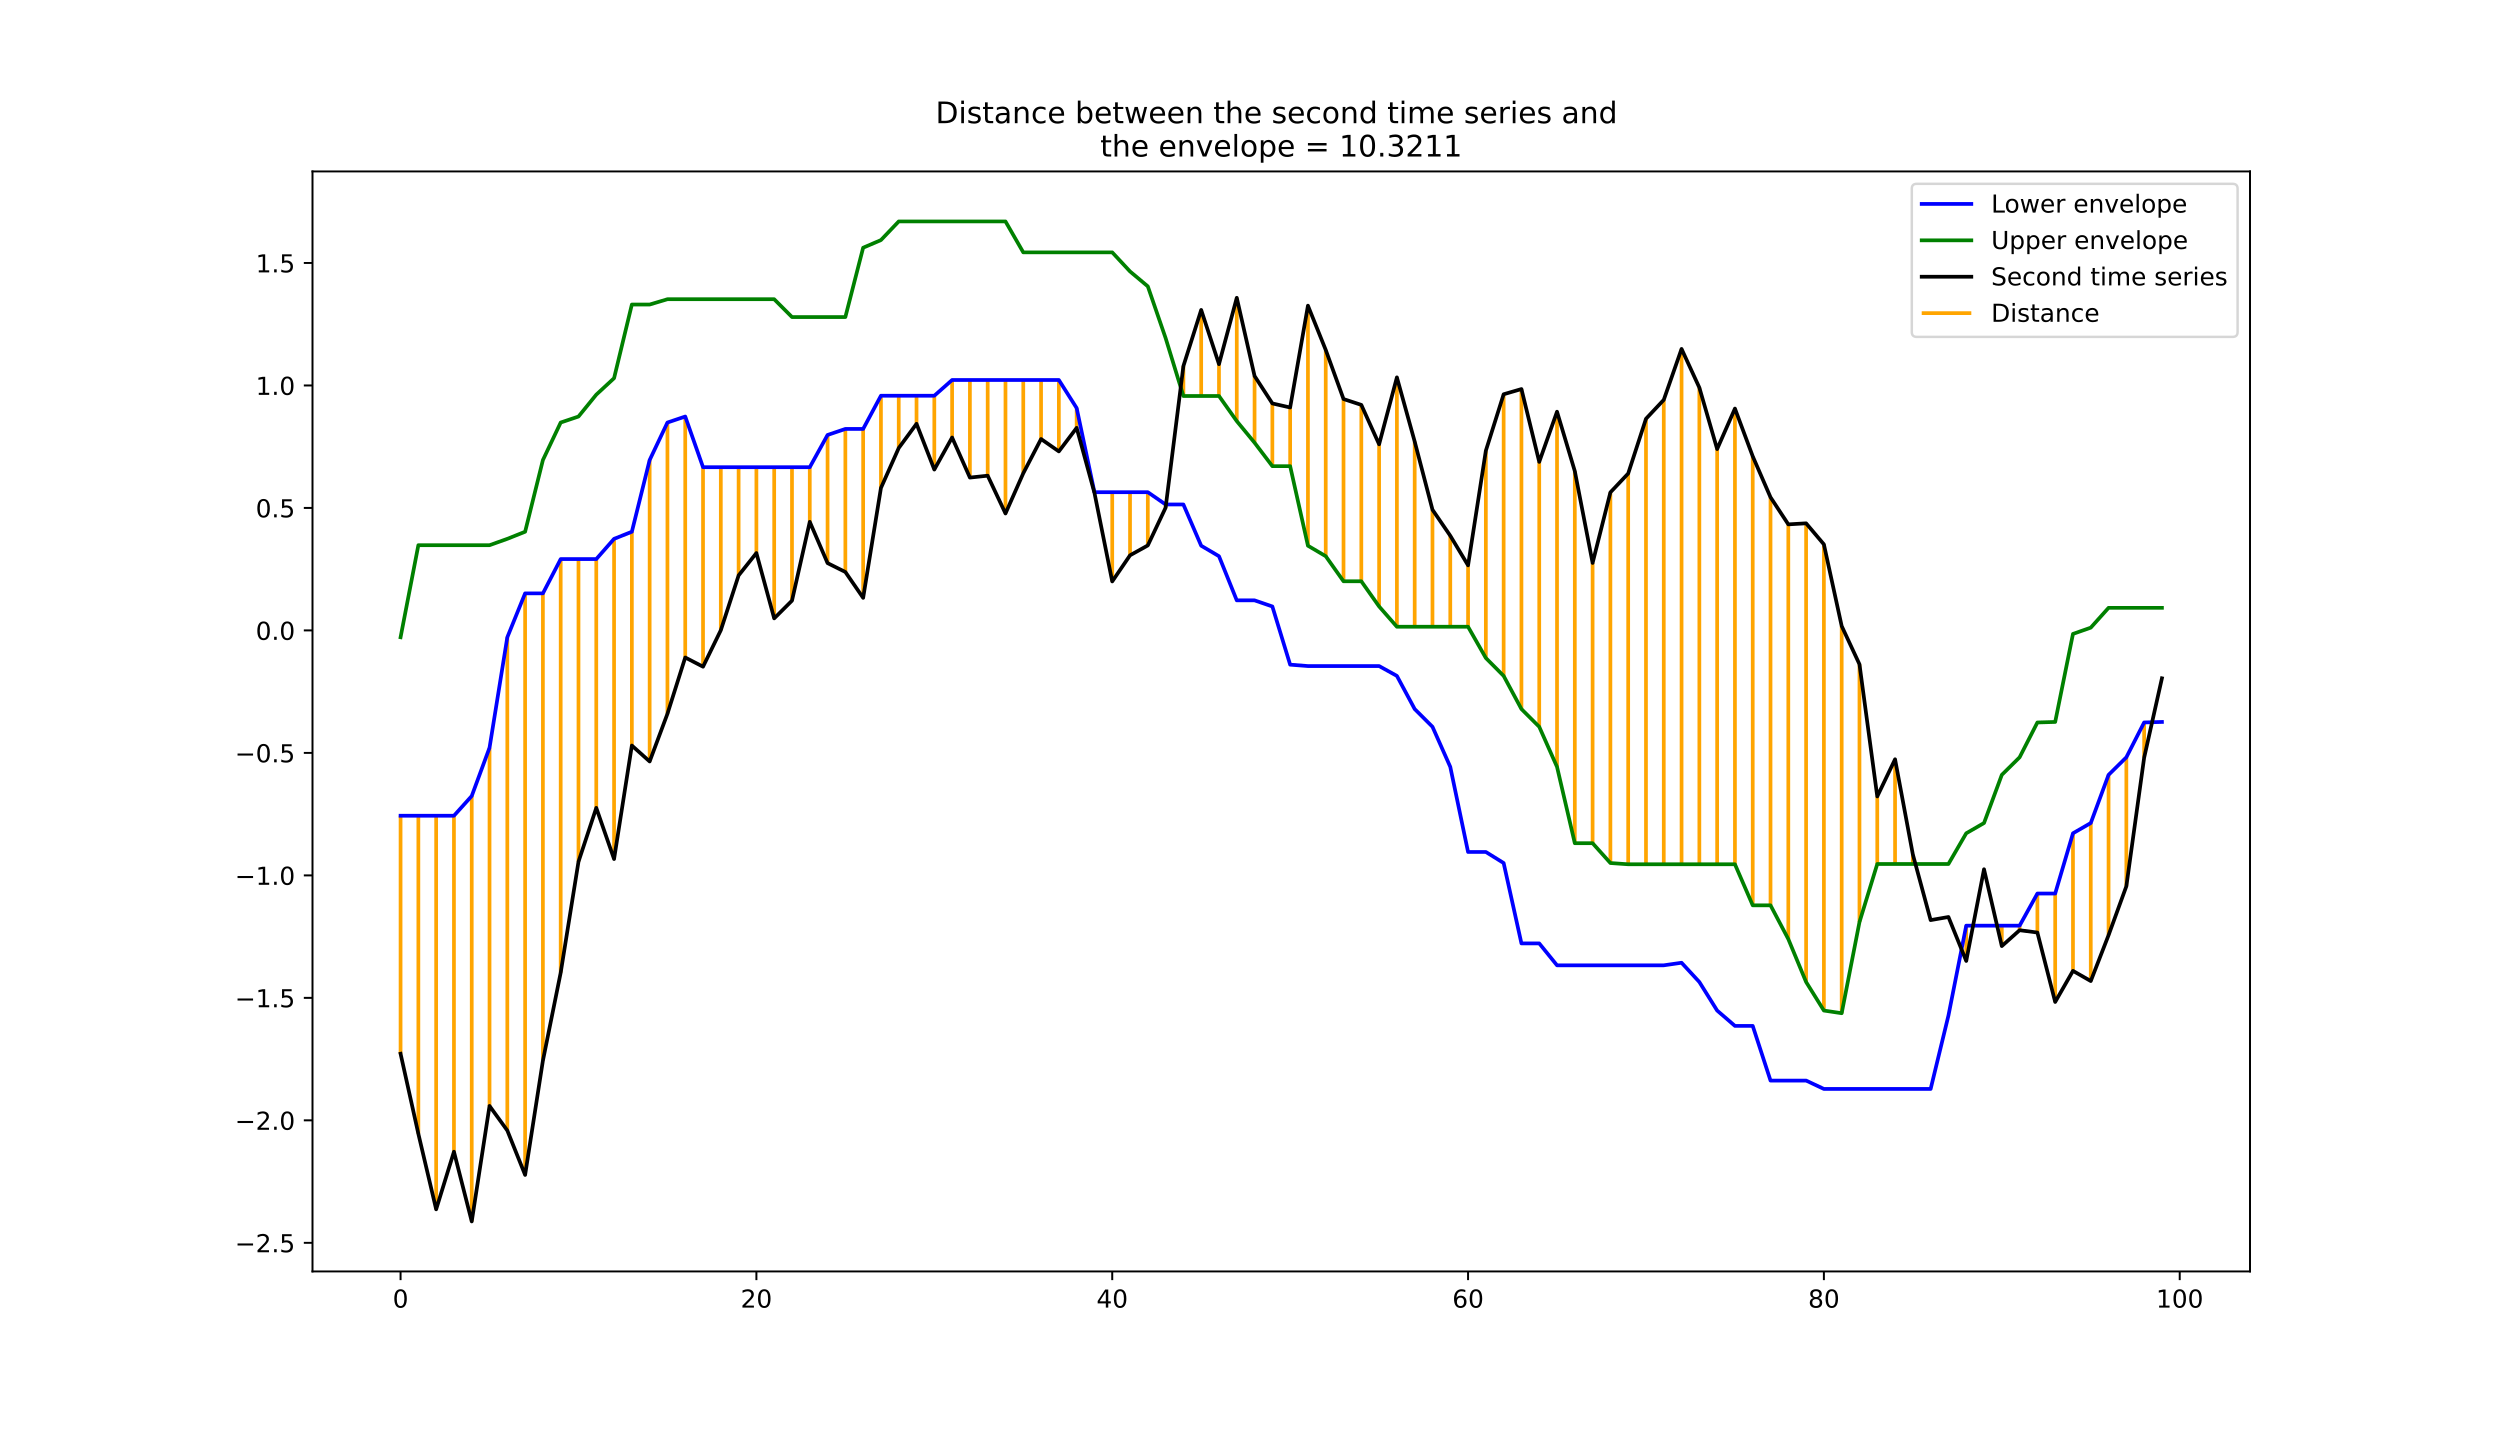 <?xml version="1.0" encoding="utf-8" standalone="no"?>
<!DOCTYPE svg PUBLIC "-//W3C//DTD SVG 1.1//EN"
  "http://www.w3.org/Graphics/SVG/1.1/DTD/svg11.dtd">
<!-- Created with matplotlib (https://matplotlib.org/) -->
<svg height="576pt" version="1.1" viewBox="0 0 1008 576" width="1008pt" xmlns="http://www.w3.org/2000/svg" xmlns:xlink="http://www.w3.org/1999/xlink">
 <defs>
  <style type="text/css">*{stroke-linecap:butt;stroke-linejoin:round;}</style>
 </defs>
 <g id="figure_1">
  <g id="patch_1">
   <path d="M 0 576 
L 1008 576 
L 1008 0 
L 0 0 
z
" style="fill:#ffffff;"/>
  </g>
  <g id="axes_1">
   <g id="patch_2">
    <path d="M 126 512.64 
L 907.2 512.64 
L 907.2 69.12 
L 126 69.12 
z
" style="fill:#ffffff;"/>
   </g>
   <g id="matplotlib.axis_1">
    <g id="xtick_1">
     <g id="line2d_1">
      <defs>
       <path d="M 0 0 
L 0 3.5 
" id="m1a98722322" style="stroke:#000000;stroke-width:0.8;"/>
      </defs>
      <g>
       <use style="stroke:#000000;stroke-width:0.8;" x="161.509" xlink:href="#m1a98722322" y="512.64"/>
      </g>
     </g>
     <g id="text_1">
      <!-- 0 -->
      <g transform="translate(158.328 527.238)scale(0.1 -0.1)">
       <defs>
        <path d="M 31.781 66.406 
Q 24.172 66.406 20.328 58.906 
Q 16.5 51.422 16.5 36.375 
Q 16.5 21.391 20.328 13.891 
Q 24.172 6.391 31.781 6.391 
Q 39.453 6.391 43.281 13.891 
Q 47.125 21.391 47.125 36.375 
Q 47.125 51.422 43.281 58.906 
Q 39.453 66.406 31.781 66.406 
z
M 31.781 74.219 
Q 44.047 74.219 50.516 64.516 
Q 56.984 54.828 56.984 36.375 
Q 56.984 17.969 50.516 8.266 
Q 44.047 -1.422 31.781 -1.422 
Q 19.531 -1.422 13.062 8.266 
Q 6.594 17.969 6.594 36.375 
Q 6.594 54.828 13.062 64.516 
Q 19.531 74.219 31.781 74.219 
z
" id="DejaVuSans-48"/>
       </defs>
       <use xlink:href="#DejaVuSans-48"/>
      </g>
     </g>
    </g>
    <g id="xtick_2">
     <g id="line2d_2">
      <g>
       <use style="stroke:#000000;stroke-width:0.8;" x="304.98" xlink:href="#m1a98722322" y="512.64"/>
      </g>
     </g>
     <g id="text_2">
      <!-- 20 -->
      <g transform="translate(298.618 527.238)scale(0.1 -0.1)">
       <defs>
        <path d="M 19.188 8.297 
L 53.609 8.297 
L 53.609 0 
L 7.328 0 
L 7.328 8.297 
Q 12.938 14.109 22.625 23.891 
Q 32.328 33.688 34.812 36.531 
Q 39.547 41.844 41.422 45.531 
Q 43.312 49.219 43.312 52.781 
Q 43.312 58.594 39.234 62.25 
Q 35.156 65.922 28.609 65.922 
Q 23.969 65.922 18.812 64.312 
Q 13.672 62.703 7.812 59.422 
L 7.812 69.391 
Q 13.766 71.781 18.938 73 
Q 24.125 74.219 28.422 74.219 
Q 39.75 74.219 46.484 68.547 
Q 53.219 62.891 53.219 53.422 
Q 53.219 48.922 51.531 44.891 
Q 49.859 40.875 45.406 35.406 
Q 44.188 33.984 37.641 27.219 
Q 31.109 20.453 19.188 8.297 
z
" id="DejaVuSans-50"/>
       </defs>
       <use xlink:href="#DejaVuSans-50"/>
       <use x="63.623" xlink:href="#DejaVuSans-48"/>
      </g>
     </g>
    </g>
    <g id="xtick_3">
     <g id="line2d_3">
      <g>
       <use style="stroke:#000000;stroke-width:0.8;" x="448.451" xlink:href="#m1a98722322" y="512.64"/>
      </g>
     </g>
     <g id="text_3">
      <!-- 40 -->
      <g transform="translate(442.089 527.238)scale(0.1 -0.1)">
       <defs>
        <path d="M 37.797 64.312 
L 12.891 25.391 
L 37.797 25.391 
z
M 35.203 72.906 
L 47.609 72.906 
L 47.609 25.391 
L 58.016 25.391 
L 58.016 17.188 
L 47.609 17.188 
L 47.609 0 
L 37.797 0 
L 37.797 17.188 
L 4.891 17.188 
L 4.891 26.703 
z
" id="DejaVuSans-52"/>
       </defs>
       <use xlink:href="#DejaVuSans-52"/>
       <use x="63.623" xlink:href="#DejaVuSans-48"/>
      </g>
     </g>
    </g>
    <g id="xtick_4">
     <g id="line2d_4">
      <g>
       <use style="stroke:#000000;stroke-width:0.8;" x="591.922" xlink:href="#m1a98722322" y="512.64"/>
      </g>
     </g>
     <g id="text_4">
      <!-- 60 -->
      <g transform="translate(585.56 527.238)scale(0.1 -0.1)">
       <defs>
        <path d="M 33.016 40.375 
Q 26.375 40.375 22.484 35.828 
Q 18.609 31.297 18.609 23.391 
Q 18.609 15.531 22.484 10.953 
Q 26.375 6.391 33.016 6.391 
Q 39.656 6.391 43.531 10.953 
Q 47.406 15.531 47.406 23.391 
Q 47.406 31.297 43.531 35.828 
Q 39.656 40.375 33.016 40.375 
z
M 52.594 71.297 
L 52.594 62.312 
Q 48.875 64.062 45.094 64.984 
Q 41.312 65.922 37.594 65.922 
Q 27.828 65.922 22.672 59.328 
Q 17.531 52.734 16.797 39.406 
Q 19.672 43.656 24.016 45.922 
Q 28.375 48.188 33.594 48.188 
Q 44.578 48.188 50.953 41.516 
Q 57.328 34.859 57.328 23.391 
Q 57.328 12.156 50.688 5.359 
Q 44.047 -1.422 33.016 -1.422 
Q 20.359 -1.422 13.672 8.266 
Q 6.984 17.969 6.984 36.375 
Q 6.984 53.656 15.188 63.938 
Q 23.391 74.219 37.203 74.219 
Q 40.922 74.219 44.703 73.484 
Q 48.484 72.75 52.594 71.297 
z
" id="DejaVuSans-54"/>
       </defs>
       <use xlink:href="#DejaVuSans-54"/>
       <use x="63.623" xlink:href="#DejaVuSans-48"/>
      </g>
     </g>
    </g>
    <g id="xtick_5">
     <g id="line2d_5">
      <g>
       <use style="stroke:#000000;stroke-width:0.8;" x="735.393" xlink:href="#m1a98722322" y="512.64"/>
      </g>
     </g>
     <g id="text_5">
      <!-- 80 -->
      <g transform="translate(729.031 527.238)scale(0.1 -0.1)">
       <defs>
        <path d="M 31.781 34.625 
Q 24.75 34.625 20.719 30.859 
Q 16.703 27.094 16.703 20.516 
Q 16.703 13.922 20.719 10.156 
Q 24.75 6.391 31.781 6.391 
Q 38.812 6.391 42.859 10.172 
Q 46.922 13.969 46.922 20.516 
Q 46.922 27.094 42.891 30.859 
Q 38.875 34.625 31.781 34.625 
z
M 21.922 38.812 
Q 15.578 40.375 12.031 44.719 
Q 8.5 49.078 8.5 55.328 
Q 8.5 64.062 14.719 69.141 
Q 20.953 74.219 31.781 74.219 
Q 42.672 74.219 48.875 69.141 
Q 55.078 64.062 55.078 55.328 
Q 55.078 49.078 51.531 44.719 
Q 48 40.375 41.703 38.812 
Q 48.828 37.156 52.797 32.312 
Q 56.781 27.484 56.781 20.516 
Q 56.781 9.906 50.312 4.234 
Q 43.844 -1.422 31.781 -1.422 
Q 19.734 -1.422 13.25 4.234 
Q 6.781 9.906 6.781 20.516 
Q 6.781 27.484 10.781 32.312 
Q 14.797 37.156 21.922 38.812 
z
M 18.312 54.391 
Q 18.312 48.734 21.844 45.562 
Q 25.391 42.391 31.781 42.391 
Q 38.141 42.391 41.719 45.562 
Q 45.312 48.734 45.312 54.391 
Q 45.312 60.062 41.719 63.234 
Q 38.141 66.406 31.781 66.406 
Q 25.391 66.406 21.844 63.234 
Q 18.312 60.062 18.312 54.391 
z
" id="DejaVuSans-56"/>
       </defs>
       <use xlink:href="#DejaVuSans-56"/>
       <use x="63.623" xlink:href="#DejaVuSans-48"/>
      </g>
     </g>
    </g>
    <g id="xtick_6">
     <g id="line2d_6">
      <g>
       <use style="stroke:#000000;stroke-width:0.8;" x="878.864" xlink:href="#m1a98722322" y="512.64"/>
      </g>
     </g>
     <g id="text_6">
      <!-- 100 -->
      <g transform="translate(869.321 527.238)scale(0.1 -0.1)">
       <defs>
        <path d="M 12.406 8.297 
L 28.516 8.297 
L 28.516 63.922 
L 10.984 60.406 
L 10.984 69.391 
L 28.422 72.906 
L 38.281 72.906 
L 38.281 8.297 
L 54.391 8.297 
L 54.391 0 
L 12.406 0 
z
" id="DejaVuSans-49"/>
       </defs>
       <use xlink:href="#DejaVuSans-49"/>
       <use x="63.623" xlink:href="#DejaVuSans-48"/>
       <use x="127.246" xlink:href="#DejaVuSans-48"/>
      </g>
     </g>
    </g>
   </g>
   <g id="matplotlib.axis_2">
    <g id="ytick_1">
     <g id="line2d_7">
      <defs>
       <path d="M 0 0 
L -3.5 0 
" id="mcf3c58a17a" style="stroke:#000000;stroke-width:0.8;"/>
      </defs>
      <g>
       <use style="stroke:#000000;stroke-width:0.8;" x="126" xlink:href="#mcf3c58a17a" y="501.109"/>
      </g>
     </g>
     <g id="text_7">
      <!-- −2.5 -->
      <g transform="translate(94.717 504.908)scale(0.1 -0.1)">
       <defs>
        <path d="M 10.594 35.5 
L 73.188 35.5 
L 73.188 27.203 
L 10.594 27.203 
z
" id="DejaVuSans-8722"/>
        <path d="M 10.688 12.406 
L 21 12.406 
L 21 0 
L 10.688 0 
z
" id="DejaVuSans-46"/>
        <path d="M 10.797 72.906 
L 49.516 72.906 
L 49.516 64.594 
L 19.828 64.594 
L 19.828 46.734 
Q 21.969 47.469 24.109 47.828 
Q 26.266 48.188 28.422 48.188 
Q 40.625 48.188 47.75 41.5 
Q 54.891 34.812 54.891 23.391 
Q 54.891 11.625 47.562 5.094 
Q 40.234 -1.422 26.906 -1.422 
Q 22.312 -1.422 17.547 -0.641 
Q 12.797 0.141 7.719 1.703 
L 7.719 11.625 
Q 12.109 9.234 16.797 8.062 
Q 21.484 6.891 26.703 6.891 
Q 35.156 6.891 40.078 11.328 
Q 45.016 15.766 45.016 23.391 
Q 45.016 31 40.078 35.438 
Q 35.156 39.891 26.703 39.891 
Q 22.75 39.891 18.812 39.016 
Q 14.891 38.141 10.797 36.281 
z
" id="DejaVuSans-53"/>
       </defs>
       <use xlink:href="#DejaVuSans-8722"/>
       <use x="83.789" xlink:href="#DejaVuSans-50"/>
       <use x="147.412" xlink:href="#DejaVuSans-46"/>
       <use x="179.199" xlink:href="#DejaVuSans-53"/>
      </g>
     </g>
    </g>
    <g id="ytick_2">
     <g id="line2d_8">
      <g>
       <use style="stroke:#000000;stroke-width:0.8;" x="126" xlink:href="#mcf3c58a17a" y="451.724"/>
      </g>
     </g>
     <g id="text_8">
      <!-- −2.0 -->
      <g transform="translate(94.717 455.523)scale(0.1 -0.1)">
       <use xlink:href="#DejaVuSans-8722"/>
       <use x="83.789" xlink:href="#DejaVuSans-50"/>
       <use x="147.412" xlink:href="#DejaVuSans-46"/>
       <use x="179.199" xlink:href="#DejaVuSans-48"/>
      </g>
     </g>
    </g>
    <g id="ytick_3">
     <g id="line2d_9">
      <g>
       <use style="stroke:#000000;stroke-width:0.8;" x="126" xlink:href="#mcf3c58a17a" y="402.338"/>
      </g>
     </g>
     <g id="text_9">
      <!-- −1.5 -->
      <g transform="translate(94.717 406.137)scale(0.1 -0.1)">
       <use xlink:href="#DejaVuSans-8722"/>
       <use x="83.789" xlink:href="#DejaVuSans-49"/>
       <use x="147.412" xlink:href="#DejaVuSans-46"/>
       <use x="179.199" xlink:href="#DejaVuSans-53"/>
      </g>
     </g>
    </g>
    <g id="ytick_4">
     <g id="line2d_10">
      <g>
       <use style="stroke:#000000;stroke-width:0.8;" x="126" xlink:href="#mcf3c58a17a" y="352.953"/>
      </g>
     </g>
     <g id="text_10">
      <!-- −1.0 -->
      <g transform="translate(94.717 356.752)scale(0.1 -0.1)">
       <use xlink:href="#DejaVuSans-8722"/>
       <use x="83.789" xlink:href="#DejaVuSans-49"/>
       <use x="147.412" xlink:href="#DejaVuSans-46"/>
       <use x="179.199" xlink:href="#DejaVuSans-48"/>
      </g>
     </g>
    </g>
    <g id="ytick_5">
     <g id="line2d_11">
      <g>
       <use style="stroke:#000000;stroke-width:0.8;" x="126" xlink:href="#mcf3c58a17a" y="303.567"/>
      </g>
     </g>
     <g id="text_11">
      <!-- −0.5 -->
      <g transform="translate(94.717 307.367)scale(0.1 -0.1)">
       <use xlink:href="#DejaVuSans-8722"/>
       <use x="83.789" xlink:href="#DejaVuSans-48"/>
       <use x="147.412" xlink:href="#DejaVuSans-46"/>
       <use x="179.199" xlink:href="#DejaVuSans-53"/>
      </g>
     </g>
    </g>
    <g id="ytick_6">
     <g id="line2d_12">
      <g>
       <use style="stroke:#000000;stroke-width:0.8;" x="126" xlink:href="#mcf3c58a17a" y="254.182"/>
      </g>
     </g>
     <g id="text_12">
      <!-- 0.0 -->
      <g transform="translate(103.097 257.981)scale(0.1 -0.1)">
       <use xlink:href="#DejaVuSans-48"/>
       <use x="63.623" xlink:href="#DejaVuSans-46"/>
       <use x="95.41" xlink:href="#DejaVuSans-48"/>
      </g>
     </g>
    </g>
    <g id="ytick_7">
     <g id="line2d_13">
      <g>
       <use style="stroke:#000000;stroke-width:0.8;" x="126" xlink:href="#mcf3c58a17a" y="204.796"/>
      </g>
     </g>
     <g id="text_13">
      <!-- 0.5 -->
      <g transform="translate(103.097 208.596)scale(0.1 -0.1)">
       <use xlink:href="#DejaVuSans-48"/>
       <use x="63.623" xlink:href="#DejaVuSans-46"/>
       <use x="95.41" xlink:href="#DejaVuSans-53"/>
      </g>
     </g>
    </g>
    <g id="ytick_8">
     <g id="line2d_14">
      <g>
       <use style="stroke:#000000;stroke-width:0.8;" x="126" xlink:href="#mcf3c58a17a" y="155.411"/>
      </g>
     </g>
     <g id="text_14">
      <!-- 1.0 -->
      <g transform="translate(103.097 159.21)scale(0.1 -0.1)">
       <use xlink:href="#DejaVuSans-49"/>
       <use x="63.623" xlink:href="#DejaVuSans-46"/>
       <use x="95.41" xlink:href="#DejaVuSans-48"/>
      </g>
     </g>
    </g>
    <g id="ytick_9">
     <g id="line2d_15">
      <g>
       <use style="stroke:#000000;stroke-width:0.8;" x="126" xlink:href="#mcf3c58a17a" y="106.026"/>
      </g>
     </g>
     <g id="text_15">
      <!-- 1.5 -->
      <g transform="translate(103.097 109.825)scale(0.1 -0.1)">
       <use xlink:href="#DejaVuSans-49"/>
       <use x="63.623" xlink:href="#DejaVuSans-46"/>
       <use x="95.41" xlink:href="#DejaVuSans-53"/>
      </g>
     </g>
    </g>
   </g>
   <g id="LineCollection_1">
    <path clip-path="url(#pa0f02468e4)" d="M 161.509 424.867 
L 161.509 328.896 
" style="fill:none;stroke:#ffa500;stroke-width:1.5;"/>
    <path clip-path="url(#pa0f02468e4)" d="M 168.683 457.159 
L 168.683 328.896 
" style="fill:none;stroke:#ffa500;stroke-width:1.5;"/>
    <path clip-path="url(#pa0f02468e4)" d="M 175.856 487.599 
L 175.856 328.896 
" style="fill:none;stroke:#ffa500;stroke-width:1.5;"/>
    <path clip-path="url(#pa0f02468e4)" d="M 183.03 464.373 
L 183.03 328.896 
" style="fill:none;stroke:#ffa500;stroke-width:1.5;"/>
    <path clip-path="url(#pa0f02468e4)" d="M 190.203 492.48 
L 190.203 320.942 
" style="fill:none;stroke:#ffa500;stroke-width:1.5;"/>
    <path clip-path="url(#pa0f02468e4)" d="M 197.377 445.912 
L 197.377 301.487 
" style="fill:none;stroke:#ffa500;stroke-width:1.5;"/>
    <path clip-path="url(#pa0f02468e4)" d="M 204.55 455.822 
L 204.55 256.944 
" style="fill:none;stroke:#ffa500;stroke-width:1.5;"/>
    <path clip-path="url(#pa0f02468e4)" d="M 211.724 473.731 
L 211.724 239.248 
" style="fill:none;stroke:#ffa500;stroke-width:1.5;"/>
    <path clip-path="url(#pa0f02468e4)" d="M 218.898 427.658 
L 218.898 239.248 
" style="fill:none;stroke:#ffa500;stroke-width:1.5;"/>
    <path clip-path="url(#pa0f02468e4)" d="M 226.071 392.185 
L 226.071 225.423 
" style="fill:none;stroke:#ffa500;stroke-width:1.5;"/>
    <path clip-path="url(#pa0f02468e4)" d="M 233.245 347.44 
L 233.245 225.423 
" style="fill:none;stroke:#ffa500;stroke-width:1.5;"/>
    <path clip-path="url(#pa0f02468e4)" d="M 240.418 325.731 
L 240.418 225.423 
" style="fill:none;stroke:#ffa500;stroke-width:1.5;"/>
    <path clip-path="url(#pa0f02468e4)" d="M 247.592 346.366 
L 247.592 217.261 
" style="fill:none;stroke:#ffa500;stroke-width:1.5;"/>
    <path clip-path="url(#pa0f02468e4)" d="M 254.765 300.602 
L 254.765 214.398 
" style="fill:none;stroke:#ffa500;stroke-width:1.5;"/>
    <path clip-path="url(#pa0f02468e4)" d="M 261.939 307.023 
L 261.939 185.491 
" style="fill:none;stroke:#ffa500;stroke-width:1.5;"/>
    <path clip-path="url(#pa0f02468e4)" d="M 269.112 287.796 
L 269.112 170.364 
" style="fill:none;stroke:#ffa500;stroke-width:1.5;"/>
    <path clip-path="url(#pa0f02468e4)" d="M 276.286 265.101 
L 276.286 167.945 
" style="fill:none;stroke:#ffa500;stroke-width:1.5;"/>
    <path clip-path="url(#pa0f02468e4)" d="M 283.46 268.815 
L 283.46 188.37 
" style="fill:none;stroke:#ffa500;stroke-width:1.5;"/>
    <path clip-path="url(#pa0f02468e4)" d="M 290.633 254.102 
L 290.633 188.37 
" style="fill:none;stroke:#ffa500;stroke-width:1.5;"/>
    <path clip-path="url(#pa0f02468e4)" d="M 297.807 232.006 
L 297.807 188.37 
" style="fill:none;stroke:#ffa500;stroke-width:1.5;"/>
    <path clip-path="url(#pa0f02468e4)" d="M 304.98 222.987 
L 304.98 188.37 
" style="fill:none;stroke:#ffa500;stroke-width:1.5;"/>
    <path clip-path="url(#pa0f02468e4)" d="M 312.154 249.328 
L 312.154 188.37 
" style="fill:none;stroke:#ffa500;stroke-width:1.5;"/>
    <path clip-path="url(#pa0f02468e4)" d="M 319.327 242.183 
L 319.327 188.37 
" style="fill:none;stroke:#ffa500;stroke-width:1.5;"/>
    <path clip-path="url(#pa0f02468e4)" d="M 326.501 210.403 
L 326.501 188.37 
" style="fill:none;stroke:#ffa500;stroke-width:1.5;"/>
    <path clip-path="url(#pa0f02468e4)" d="M 333.674 227.045 
L 333.674 175.378 
" style="fill:none;stroke:#ffa500;stroke-width:1.5;"/>
    <path clip-path="url(#pa0f02468e4)" d="M 340.848 230.63 
L 340.848 172.948 
" style="fill:none;stroke:#ffa500;stroke-width:1.5;"/>
    <path clip-path="url(#pa0f02468e4)" d="M 348.021 241.056 
L 348.021 172.948 
" style="fill:none;stroke:#ffa500;stroke-width:1.5;"/>
    <path clip-path="url(#pa0f02468e4)" d="M 355.195 196.748 
L 355.195 159.551 
" style="fill:none;stroke:#ffa500;stroke-width:1.5;"/>
    <path clip-path="url(#pa0f02468e4)" d="M 362.369 180.641 
L 362.369 159.551 
" style="fill:none;stroke:#ffa500;stroke-width:1.5;"/>
    <path clip-path="url(#pa0f02468e4)" d="M 369.542 170.878 
L 369.542 159.551 
" style="fill:none;stroke:#ffa500;stroke-width:1.5;"/>
    <path clip-path="url(#pa0f02468e4)" d="M 376.716 189.325 
L 376.716 159.551 
" style="fill:none;stroke:#ffa500;stroke-width:1.5;"/>
    <path clip-path="url(#pa0f02468e4)" d="M 383.889 176.405 
L 383.889 153.215 
" style="fill:none;stroke:#ffa500;stroke-width:1.5;"/>
    <path clip-path="url(#pa0f02468e4)" d="M 391.063 192.561 
L 391.063 153.215 
" style="fill:none;stroke:#ffa500;stroke-width:1.5;"/>
    <path clip-path="url(#pa0f02468e4)" d="M 398.236 191.799 
L 398.236 153.215 
" style="fill:none;stroke:#ffa500;stroke-width:1.5;"/>
    <path clip-path="url(#pa0f02468e4)" d="M 405.41 207.033 
L 405.41 153.215 
" style="fill:none;stroke:#ffa500;stroke-width:1.5;"/>
    <path clip-path="url(#pa0f02468e4)" d="M 412.583 190.826 
L 412.583 153.215 
" style="fill:none;stroke:#ffa500;stroke-width:1.5;"/>
    <path clip-path="url(#pa0f02468e4)" d="M 419.757 177.011 
L 419.757 153.215 
" style="fill:none;stroke:#ffa500;stroke-width:1.5;"/>
    <path clip-path="url(#pa0f02468e4)" d="M 426.931 182.002 
L 426.931 153.215 
" style="fill:none;stroke:#ffa500;stroke-width:1.5;"/>
    <path clip-path="url(#pa0f02468e4)" d="M 434.104 172.514 
L 434.104 164.529 
" style="fill:none;stroke:#ffa500;stroke-width:1.5;"/>
    <path clip-path="url(#pa0f02468e4)" d="M 441.278 198.703 
L 441.278 198.445 
" style="fill:none;stroke:#ffa500;stroke-width:1.5;"/>
    <path clip-path="url(#pa0f02468e4)" d="M 448.451 234.433 
L 448.451 198.445 
" style="fill:none;stroke:#ffa500;stroke-width:1.5;"/>
    <path clip-path="url(#pa0f02468e4)" d="M 455.625 223.905 
L 455.625 198.445 
" style="fill:none;stroke:#ffa500;stroke-width:1.5;"/>
    <path clip-path="url(#pa0f02468e4)" d="M 462.798 219.912 
L 462.798 198.445 
" style="fill:none;stroke:#ffa500;stroke-width:1.5;"/>
    <path clip-path="url(#pa0f02468e4)" d="M 469.972 204.697 
L 469.972 203.409 
" style="fill:none;stroke:#ffa500;stroke-width:1.5;"/>
    <path clip-path="url(#pa0f02468e4)" d="M 477.145 147.598 
L 477.145 159.669 
" style="fill:none;stroke:#ffa500;stroke-width:1.5;"/>
    <path clip-path="url(#pa0f02468e4)" d="M 484.319 124.969 
L 484.319 159.669 
" style="fill:none;stroke:#ffa500;stroke-width:1.5;"/>
    <path clip-path="url(#pa0f02468e4)" d="M 491.493 146.839 
L 491.493 159.669 
" style="fill:none;stroke:#ffa500;stroke-width:1.5;"/>
    <path clip-path="url(#pa0f02468e4)" d="M 498.666 120.076 
L 498.666 169.799 
" style="fill:none;stroke:#ffa500;stroke-width:1.5;"/>
    <path clip-path="url(#pa0f02468e4)" d="M 505.84 151.605 
L 505.84 178.507 
" style="fill:none;stroke:#ffa500;stroke-width:1.5;"/>
    <path clip-path="url(#pa0f02468e4)" d="M 513.013 162.664 
L 513.013 187.955 
" style="fill:none;stroke:#ffa500;stroke-width:1.5;"/>
    <path clip-path="url(#pa0f02468e4)" d="M 520.187 164.299 
L 520.187 187.955 
" style="fill:none;stroke:#ffa500;stroke-width:1.5;"/>
    <path clip-path="url(#pa0f02468e4)" d="M 527.36 123.248 
L 527.36 220.035 
" style="fill:none;stroke:#ffa500;stroke-width:1.5;"/>
    <path clip-path="url(#pa0f02468e4)" d="M 534.534 141.092 
L 534.534 224.263 
" style="fill:none;stroke:#ffa500;stroke-width:1.5;"/>
    <path clip-path="url(#pa0f02468e4)" d="M 541.707 160.893 
L 541.707 234.372 
" style="fill:none;stroke:#ffa500;stroke-width:1.5;"/>
    <path clip-path="url(#pa0f02468e4)" d="M 548.881 163.252 
L 548.881 234.372 
" style="fill:none;stroke:#ffa500;stroke-width:1.5;"/>
    <path clip-path="url(#pa0f02468e4)" d="M 556.055 179.149 
L 556.055 244.526 
" style="fill:none;stroke:#ffa500;stroke-width:1.5;"/>
    <path clip-path="url(#pa0f02468e4)" d="M 563.228 152.155 
L 563.228 252.705 
" style="fill:none;stroke:#ffa500;stroke-width:1.5;"/>
    <path clip-path="url(#pa0f02468e4)" d="M 570.402 178.03 
L 570.402 252.705 
" style="fill:none;stroke:#ffa500;stroke-width:1.5;"/>
    <path clip-path="url(#pa0f02468e4)" d="M 577.575 205.523 
L 577.575 252.705 
" style="fill:none;stroke:#ffa500;stroke-width:1.5;"/>
    <path clip-path="url(#pa0f02468e4)" d="M 584.749 216.013 
L 584.749 252.705 
" style="fill:none;stroke:#ffa500;stroke-width:1.5;"/>
    <path clip-path="url(#pa0f02468e4)" d="M 591.922 227.945 
L 591.922 252.705 
" style="fill:none;stroke:#ffa500;stroke-width:1.5;"/>
    <path clip-path="url(#pa0f02468e4)" d="M 599.096 181.715 
L 599.096 265.314 
" style="fill:none;stroke:#ffa500;stroke-width:1.5;"/>
    <path clip-path="url(#pa0f02468e4)" d="M 606.269 158.967 
L 606.269 272.524 
" style="fill:none;stroke:#ffa500;stroke-width:1.5;"/>
    <path clip-path="url(#pa0f02468e4)" d="M 613.443 156.869 
L 613.443 285.891 
" style="fill:none;stroke:#ffa500;stroke-width:1.5;"/>
    <path clip-path="url(#pa0f02468e4)" d="M 620.617 186.23 
L 620.617 293.038 
" style="fill:none;stroke:#ffa500;stroke-width:1.5;"/>
    <path clip-path="url(#pa0f02468e4)" d="M 627.79 166 
L 627.79 309.201 
" style="fill:none;stroke:#ffa500;stroke-width:1.5;"/>
    <path clip-path="url(#pa0f02468e4)" d="M 634.964 189.964 
L 634.964 339.988 
" style="fill:none;stroke:#ffa500;stroke-width:1.5;"/>
    <path clip-path="url(#pa0f02468e4)" d="M 642.137 226.976 
L 642.137 339.988 
" style="fill:none;stroke:#ffa500;stroke-width:1.5;"/>
    <path clip-path="url(#pa0f02468e4)" d="M 649.311 198.512 
L 649.311 347.974 
" style="fill:none;stroke:#ffa500;stroke-width:1.5;"/>
    <path clip-path="url(#pa0f02468e4)" d="M 656.484 190.918 
L 656.484 348.477 
" style="fill:none;stroke:#ffa500;stroke-width:1.5;"/>
    <path clip-path="url(#pa0f02468e4)" d="M 663.658 168.854 
L 663.658 348.477 
" style="fill:none;stroke:#ffa500;stroke-width:1.5;"/>
    <path clip-path="url(#pa0f02468e4)" d="M 670.831 161.218 
L 670.831 348.477 
" style="fill:none;stroke:#ffa500;stroke-width:1.5;"/>
    <path clip-path="url(#pa0f02468e4)" d="M 678.005 140.689 
L 678.005 348.477 
" style="fill:none;stroke:#ffa500;stroke-width:1.5;"/>
    <path clip-path="url(#pa0f02468e4)" d="M 685.179 156.287 
L 685.179 348.477 
" style="fill:none;stroke:#ffa500;stroke-width:1.5;"/>
    <path clip-path="url(#pa0f02468e4)" d="M 692.352 181.067 
L 692.352 348.477 
" style="fill:none;stroke:#ffa500;stroke-width:1.5;"/>
    <path clip-path="url(#pa0f02468e4)" d="M 699.526 164.736 
L 699.526 348.477 
" style="fill:none;stroke:#ffa500;stroke-width:1.5;"/>
    <path clip-path="url(#pa0f02468e4)" d="M 706.699 183.985 
L 706.699 365.024 
" style="fill:none;stroke:#ffa500;stroke-width:1.5;"/>
    <path clip-path="url(#pa0f02468e4)" d="M 713.873 200.507 
L 713.873 365.024 
" style="fill:none;stroke:#ffa500;stroke-width:1.5;"/>
    <path clip-path="url(#pa0f02468e4)" d="M 721.046 211.421 
L 721.046 378.637 
" style="fill:none;stroke:#ffa500;stroke-width:1.5;"/>
    <path clip-path="url(#pa0f02468e4)" d="M 728.22 211.002 
L 728.22 395.946 
" style="fill:none;stroke:#ffa500;stroke-width:1.5;"/>
    <path clip-path="url(#pa0f02468e4)" d="M 735.393 219.484 
L 735.393 407.452 
" style="fill:none;stroke:#ffa500;stroke-width:1.5;"/>
    <path clip-path="url(#pa0f02468e4)" d="M 742.567 252.427 
L 742.567 408.526 
" style="fill:none;stroke:#ffa500;stroke-width:1.5;"/>
    <path clip-path="url(#pa0f02468e4)" d="M 749.74 267.848 
L 749.74 371.795 
" style="fill:none;stroke:#ffa500;stroke-width:1.5;"/>
    <path clip-path="url(#pa0f02468e4)" d="M 756.914 321.119 
L 756.914 348.364 
" style="fill:none;stroke:#ffa500;stroke-width:1.5;"/>
    <path clip-path="url(#pa0f02468e4)" d="M 764.088 306.139 
L 764.088 348.364 
" style="fill:none;stroke:#ffa500;stroke-width:1.5;"/>
    <path clip-path="url(#pa0f02468e4)" d="M 771.261 344.524 
L 771.261 348.364 
" style="fill:none;stroke:#ffa500;stroke-width:1.5;"/>
    <path clip-path="url(#pa0f02468e4)" d="M 778.435 370.984 
L 778.435 370.984 
" style="fill:none;stroke:#ffa500;stroke-width:1.5;"/>
    <path clip-path="url(#pa0f02468e4)" d="M 785.608 369.734 
L 785.608 369.734 
" style="fill:none;stroke:#ffa500;stroke-width:1.5;"/>
    <path clip-path="url(#pa0f02468e4)" d="M 792.782 387.454 
L 792.782 373.224 
" style="fill:none;stroke:#ffa500;stroke-width:1.5;"/>
    <path clip-path="url(#pa0f02468e4)" d="M 799.955 350.484 
L 799.955 350.484 
" style="fill:none;stroke:#ffa500;stroke-width:1.5;"/>
    <path clip-path="url(#pa0f02468e4)" d="M 807.129 381.46 
L 807.129 373.224 
" style="fill:none;stroke:#ffa500;stroke-width:1.5;"/>
    <path clip-path="url(#pa0f02468e4)" d="M 814.302 375.062 
L 814.302 373.224 
" style="fill:none;stroke:#ffa500;stroke-width:1.5;"/>
    <path clip-path="url(#pa0f02468e4)" d="M 821.476 376.003 
L 821.476 360.278 
" style="fill:none;stroke:#ffa500;stroke-width:1.5;"/>
    <path clip-path="url(#pa0f02468e4)" d="M 828.65 403.99 
L 828.65 360.278 
" style="fill:none;stroke:#ffa500;stroke-width:1.5;"/>
    <path clip-path="url(#pa0f02468e4)" d="M 835.823 391.452 
L 835.823 335.98 
" style="fill:none;stroke:#ffa500;stroke-width:1.5;"/>
    <path clip-path="url(#pa0f02468e4)" d="M 842.997 395.562 
L 842.997 331.84 
" style="fill:none;stroke:#ffa500;stroke-width:1.5;"/>
    <path clip-path="url(#pa0f02468e4)" d="M 850.17 377.071 
L 850.17 312.427 
" style="fill:none;stroke:#ffa500;stroke-width:1.5;"/>
    <path clip-path="url(#pa0f02468e4)" d="M 857.344 357.34 
L 857.344 305.343 
" style="fill:none;stroke:#ffa500;stroke-width:1.5;"/>
    <path clip-path="url(#pa0f02468e4)" d="M 864.517 305.51 
L 864.517 291.298 
" style="fill:none;stroke:#ffa500;stroke-width:1.5;"/>
    <path clip-path="url(#pa0f02468e4)" d="M 871.691 273.487 
L 871.691 273.487 
" style="fill:none;stroke:#ffa500;stroke-width:1.5;"/>
   </g>
   <g id="line2d_16">
    <path clip-path="url(#pa0f02468e4)" d="M 161.509 328.896 
L 168.683 328.896 
L 175.856 328.896 
L 183.03 328.896 
L 190.203 320.942 
L 197.377 301.487 
L 204.55 256.944 
L 211.724 239.248 
L 218.898 239.248 
L 226.071 225.423 
L 233.245 225.423 
L 240.418 225.423 
L 247.592 217.261 
L 254.765 214.398 
L 261.939 185.491 
L 269.112 170.364 
L 276.286 167.945 
L 283.46 188.37 
L 290.633 188.37 
L 297.807 188.37 
L 304.98 188.37 
L 312.154 188.37 
L 319.327 188.37 
L 326.501 188.37 
L 333.674 175.378 
L 340.848 172.948 
L 348.021 172.948 
L 355.195 159.551 
L 362.369 159.551 
L 369.542 159.551 
L 376.716 159.551 
L 383.889 153.215 
L 391.063 153.215 
L 398.236 153.215 
L 405.41 153.215 
L 412.583 153.215 
L 419.757 153.215 
L 426.931 153.215 
L 434.104 164.529 
L 441.278 198.445 
L 448.451 198.445 
L 455.625 198.445 
L 462.798 198.445 
L 469.972 203.409 
L 477.145 203.409 
L 484.319 220.035 
L 491.493 224.263 
L 498.666 242.063 
L 505.84 242.063 
L 513.013 244.526 
L 520.187 267.994 
L 527.36 268.554 
L 534.534 268.554 
L 541.707 268.554 
L 548.881 268.554 
L 556.055 268.554 
L 563.228 272.524 
L 570.402 285.891 
L 577.575 293.038 
L 584.749 309.201 
L 591.922 343.515 
L 599.096 343.515 
L 606.269 347.974 
L 613.443 380.378 
L 620.617 380.378 
L 627.79 389.214 
L 634.964 389.214 
L 642.137 389.214 
L 649.311 389.214 
L 656.484 389.214 
L 663.658 389.214 
L 670.831 389.214 
L 678.005 388.181 
L 685.179 395.946 
L 692.352 407.452 
L 699.526 413.645 
L 706.699 413.645 
L 713.873 435.688 
L 721.046 435.688 
L 728.22 435.688 
L 735.393 439.062 
L 742.567 439.062 
L 749.74 439.062 
L 756.914 439.062 
L 764.088 439.062 
L 771.261 439.062 
L 778.435 439.062 
L 785.608 409.48 
L 792.782 373.224 
L 799.955 373.224 
L 807.129 373.224 
L 814.302 373.224 
L 821.476 360.278 
L 828.65 360.278 
L 835.823 335.98 
L 842.997 331.84 
L 850.17 312.427 
L 857.344 305.343 
L 864.517 291.298 
L 871.691 291.09 
" style="fill:none;stroke:#0000ff;stroke-linecap:square;stroke-width:1.5;"/>
   </g>
   <g id="line2d_17">
    <path clip-path="url(#pa0f02468e4)" d="M 161.509 256.944 
L 168.683 219.822 
L 175.856 219.822 
L 183.03 219.822 
L 190.203 219.822 
L 197.377 219.822 
L 204.55 217.261 
L 211.724 214.398 
L 218.898 185.491 
L 226.071 170.364 
L 233.245 167.945 
L 240.418 159.122 
L 247.592 152.49 
L 254.765 122.792 
L 261.939 122.792 
L 269.112 120.647 
L 276.286 120.647 
L 283.46 120.647 
L 290.633 120.647 
L 297.807 120.647 
L 304.98 120.647 
L 312.154 120.647 
L 319.327 127.831 
L 326.501 127.831 
L 333.674 127.831 
L 340.848 127.831 
L 348.021 99.877 
L 355.195 96.797 
L 362.369 89.28 
L 369.542 89.28 
L 376.716 89.28 
L 383.889 89.28 
L 391.063 89.28 
L 398.236 89.28 
L 405.41 89.28 
L 412.583 101.752 
L 419.757 101.752 
L 426.931 101.752 
L 434.104 101.752 
L 441.278 101.752 
L 448.451 101.752 
L 455.625 109.452 
L 462.798 115.46 
L 469.972 136.303 
L 477.145 159.669 
L 484.319 159.669 
L 491.493 159.669 
L 498.666 169.799 
L 505.84 178.507 
L 513.013 187.955 
L 520.187 187.955 
L 527.36 220.035 
L 534.534 224.263 
L 541.707 234.372 
L 548.881 234.372 
L 556.055 244.526 
L 563.228 252.705 
L 570.402 252.705 
L 577.575 252.705 
L 584.749 252.705 
L 591.922 252.705 
L 599.096 265.314 
L 606.269 272.524 
L 613.443 285.891 
L 620.617 293.038 
L 627.79 309.201 
L 634.964 339.988 
L 642.137 339.988 
L 649.311 347.974 
L 656.484 348.477 
L 663.658 348.477 
L 670.831 348.477 
L 678.005 348.477 
L 685.179 348.477 
L 692.352 348.477 
L 699.526 348.477 
L 706.699 365.024 
L 713.873 365.024 
L 721.046 378.637 
L 728.22 395.946 
L 735.393 407.452 
L 742.567 408.526 
L 749.74 371.795 
L 756.914 348.364 
L 764.088 348.364 
L 771.261 348.364 
L 778.435 348.364 
L 785.608 348.364 
L 792.782 335.98 
L 799.955 331.84 
L 807.129 312.427 
L 814.302 305.343 
L 821.476 291.298 
L 828.65 291.09 
L 835.823 255.591 
L 842.997 253.069 
L 850.17 245.078 
L 857.344 245.078 
L 864.517 245.078 
L 871.691 245.078 
" style="fill:none;stroke:#008000;stroke-linecap:square;stroke-width:1.5;"/>
   </g>
   <g id="line2d_18">
    <path clip-path="url(#pa0f02468e4)" d="M 161.509 424.867 
L 168.683 457.159 
L 175.856 487.599 
L 183.03 464.373 
L 190.203 492.48 
L 197.377 445.912 
L 204.55 455.822 
L 211.724 473.731 
L 218.898 427.658 
L 226.071 392.185 
L 233.245 347.44 
L 240.418 325.731 
L 247.592 346.366 
L 254.765 300.602 
L 261.939 307.023 
L 269.112 287.796 
L 276.286 265.101 
L 283.46 268.815 
L 290.633 254.102 
L 297.807 232.006 
L 304.98 222.987 
L 312.154 249.328 
L 319.327 242.183 
L 326.501 210.403 
L 333.674 227.045 
L 340.848 230.63 
L 348.021 241.056 
L 355.195 196.748 
L 362.369 180.641 
L 369.542 170.878 
L 376.716 189.325 
L 383.889 176.405 
L 391.063 192.561 
L 398.236 191.799 
L 405.41 207.033 
L 412.583 190.826 
L 419.757 177.011 
L 426.931 182.002 
L 434.104 172.514 
L 441.278 198.703 
L 448.451 234.433 
L 455.625 223.905 
L 462.798 219.912 
L 469.972 204.697 
L 477.145 147.598 
L 484.319 124.969 
L 491.493 146.839 
L 498.666 120.076 
L 505.84 151.605 
L 513.013 162.664 
L 520.187 164.299 
L 527.36 123.248 
L 534.534 141.092 
L 541.707 160.893 
L 548.881 163.252 
L 556.055 179.149 
L 563.228 152.155 
L 570.402 178.03 
L 577.575 205.523 
L 584.749 216.013 
L 591.922 227.945 
L 599.096 181.715 
L 606.269 158.967 
L 613.443 156.869 
L 620.617 186.23 
L 627.79 166 
L 634.964 189.964 
L 642.137 226.976 
L 649.311 198.512 
L 656.484 190.918 
L 663.658 168.854 
L 670.831 161.218 
L 678.005 140.689 
L 685.179 156.287 
L 692.352 181.067 
L 699.526 164.736 
L 706.699 183.985 
L 713.873 200.507 
L 721.046 211.421 
L 728.22 211.002 
L 735.393 219.484 
L 742.567 252.427 
L 749.74 267.848 
L 756.914 321.119 
L 764.088 306.139 
L 771.261 344.524 
L 778.435 370.984 
L 785.608 369.734 
L 792.782 387.454 
L 799.955 350.484 
L 807.129 381.46 
L 814.302 375.062 
L 821.476 376.003 
L 828.65 403.99 
L 835.823 391.452 
L 842.997 395.562 
L 850.17 377.071 
L 857.344 357.34 
L 864.517 305.51 
L 871.691 273.487 
" style="fill:none;stroke:#000000;stroke-linecap:square;stroke-width:1.5;"/>
   </g>
   <g id="patch_3">
    <path d="M 126 512.64 
L 126 69.12 
" style="fill:none;stroke:#000000;stroke-linecap:square;stroke-linejoin:miter;stroke-width:0.8;"/>
   </g>
   <g id="patch_4">
    <path d="M 907.2 512.64 
L 907.2 69.12 
" style="fill:none;stroke:#000000;stroke-linecap:square;stroke-linejoin:miter;stroke-width:0.8;"/>
   </g>
   <g id="patch_5">
    <path d="M 126 512.64 
L 907.2 512.64 
" style="fill:none;stroke:#000000;stroke-linecap:square;stroke-linejoin:miter;stroke-width:0.8;"/>
   </g>
   <g id="patch_6">
    <path d="M 126 69.12 
L 907.2 69.12 
" style="fill:none;stroke:#000000;stroke-linecap:square;stroke-linejoin:miter;stroke-width:0.8;"/>
   </g>
   <g id="text_16">
    <!-- Distance between the second time series and  -->
    <g transform="translate(377.212 49.683)scale(0.12 -0.12)">
     <defs>
      <path d="M 19.672 64.797 
L 19.672 8.109 
L 31.594 8.109 
Q 46.688 8.109 53.688 14.938 
Q 60.688 21.781 60.688 36.531 
Q 60.688 51.172 53.688 57.984 
Q 46.688 64.797 31.594 64.797 
z
M 9.812 72.906 
L 30.078 72.906 
Q 51.266 72.906 61.172 64.094 
Q 71.094 55.281 71.094 36.531 
Q 71.094 17.672 61.125 8.828 
Q 51.172 0 30.078 0 
L 9.812 0 
z
" id="DejaVuSans-68"/>
      <path d="M 9.422 54.688 
L 18.406 54.688 
L 18.406 0 
L 9.422 0 
z
M 9.422 75.984 
L 18.406 75.984 
L 18.406 64.594 
L 9.422 64.594 
z
" id="DejaVuSans-105"/>
      <path d="M 44.281 53.078 
L 44.281 44.578 
Q 40.484 46.531 36.375 47.5 
Q 32.281 48.484 27.875 48.484 
Q 21.188 48.484 17.844 46.438 
Q 14.5 44.391 14.5 40.281 
Q 14.5 37.156 16.891 35.375 
Q 19.281 33.594 26.516 31.984 
L 29.594 31.297 
Q 39.156 29.25 43.188 25.516 
Q 47.219 21.781 47.219 15.094 
Q 47.219 7.469 41.188 3.016 
Q 35.156 -1.422 24.609 -1.422 
Q 20.219 -1.422 15.453 -0.562 
Q 10.688 0.297 5.422 2 
L 5.422 11.281 
Q 10.406 8.688 15.234 7.391 
Q 20.062 6.109 24.812 6.109 
Q 31.156 6.109 34.562 8.281 
Q 37.984 10.453 37.984 14.406 
Q 37.984 18.062 35.516 20.016 
Q 33.062 21.969 24.703 23.781 
L 21.578 24.516 
Q 13.234 26.266 9.516 29.906 
Q 5.812 33.547 5.812 39.891 
Q 5.812 47.609 11.281 51.797 
Q 16.75 56 26.812 56 
Q 31.781 56 36.172 55.266 
Q 40.578 54.547 44.281 53.078 
z
" id="DejaVuSans-115"/>
      <path d="M 18.312 70.219 
L 18.312 54.688 
L 36.812 54.688 
L 36.812 47.703 
L 18.312 47.703 
L 18.312 18.016 
Q 18.312 11.328 20.141 9.422 
Q 21.969 7.516 27.594 7.516 
L 36.812 7.516 
L 36.812 0 
L 27.594 0 
Q 17.188 0 13.234 3.875 
Q 9.281 7.766 9.281 18.016 
L 9.281 47.703 
L 2.688 47.703 
L 2.688 54.688 
L 9.281 54.688 
L 9.281 70.219 
z
" id="DejaVuSans-116"/>
      <path d="M 34.281 27.484 
Q 23.391 27.484 19.188 25 
Q 14.984 22.516 14.984 16.5 
Q 14.984 11.719 18.141 8.906 
Q 21.297 6.109 26.703 6.109 
Q 34.188 6.109 38.703 11.406 
Q 43.219 16.703 43.219 25.484 
L 43.219 27.484 
z
M 52.203 31.203 
L 52.203 0 
L 43.219 0 
L 43.219 8.297 
Q 40.141 3.328 35.547 0.953 
Q 30.953 -1.422 24.312 -1.422 
Q 15.922 -1.422 10.953 3.297 
Q 6 8.016 6 15.922 
Q 6 25.141 12.172 29.828 
Q 18.359 34.516 30.609 34.516 
L 43.219 34.516 
L 43.219 35.406 
Q 43.219 41.609 39.141 45 
Q 35.062 48.391 27.688 48.391 
Q 23 48.391 18.547 47.266 
Q 14.109 46.141 10.016 43.891 
L 10.016 52.203 
Q 14.938 54.109 19.578 55.047 
Q 24.219 56 28.609 56 
Q 40.484 56 46.344 49.844 
Q 52.203 43.703 52.203 31.203 
z
" id="DejaVuSans-97"/>
      <path d="M 54.891 33.016 
L 54.891 0 
L 45.906 0 
L 45.906 32.719 
Q 45.906 40.484 42.875 44.328 
Q 39.844 48.188 33.797 48.188 
Q 26.516 48.188 22.312 43.547 
Q 18.109 38.922 18.109 30.906 
L 18.109 0 
L 9.078 0 
L 9.078 54.688 
L 18.109 54.688 
L 18.109 46.188 
Q 21.344 51.125 25.703 53.562 
Q 30.078 56 35.797 56 
Q 45.219 56 50.047 50.172 
Q 54.891 44.344 54.891 33.016 
z
" id="DejaVuSans-110"/>
      <path d="M 48.781 52.594 
L 48.781 44.188 
Q 44.969 46.297 41.141 47.344 
Q 37.312 48.391 33.406 48.391 
Q 24.656 48.391 19.812 42.844 
Q 14.984 37.312 14.984 27.297 
Q 14.984 17.281 19.812 11.734 
Q 24.656 6.203 33.406 6.203 
Q 37.312 6.203 41.141 7.25 
Q 44.969 8.297 48.781 10.406 
L 48.781 2.094 
Q 45.016 0.344 40.984 -0.531 
Q 36.969 -1.422 32.422 -1.422 
Q 20.062 -1.422 12.781 6.344 
Q 5.516 14.109 5.516 27.297 
Q 5.516 40.672 12.859 48.328 
Q 20.219 56 33.016 56 
Q 37.156 56 41.109 55.141 
Q 45.062 54.297 48.781 52.594 
z
" id="DejaVuSans-99"/>
      <path d="M 56.203 29.594 
L 56.203 25.203 
L 14.891 25.203 
Q 15.484 15.922 20.484 11.062 
Q 25.484 6.203 34.422 6.203 
Q 39.594 6.203 44.453 7.469 
Q 49.312 8.734 54.109 11.281 
L 54.109 2.781 
Q 49.266 0.734 44.188 -0.344 
Q 39.109 -1.422 33.891 -1.422 
Q 20.797 -1.422 13.156 6.188 
Q 5.516 13.812 5.516 26.812 
Q 5.516 40.234 12.766 48.109 
Q 20.016 56 32.328 56 
Q 43.359 56 49.781 48.891 
Q 56.203 41.797 56.203 29.594 
z
M 47.219 32.234 
Q 47.125 39.594 43.094 43.984 
Q 39.062 48.391 32.422 48.391 
Q 24.906 48.391 20.391 44.141 
Q 15.875 39.891 15.188 32.172 
z
" id="DejaVuSans-101"/>
      <path id="DejaVuSans-32"/>
      <path d="M 48.688 27.297 
Q 48.688 37.203 44.609 42.844 
Q 40.531 48.484 33.406 48.484 
Q 26.266 48.484 22.188 42.844 
Q 18.109 37.203 18.109 27.297 
Q 18.109 17.391 22.188 11.75 
Q 26.266 6.109 33.406 6.109 
Q 40.531 6.109 44.609 11.75 
Q 48.688 17.391 48.688 27.297 
z
M 18.109 46.391 
Q 20.953 51.266 25.266 53.625 
Q 29.594 56 35.594 56 
Q 45.562 56 51.781 48.094 
Q 58.016 40.188 58.016 27.297 
Q 58.016 14.406 51.781 6.484 
Q 45.562 -1.422 35.594 -1.422 
Q 29.594 -1.422 25.266 0.953 
Q 20.953 3.328 18.109 8.203 
L 18.109 0 
L 9.078 0 
L 9.078 75.984 
L 18.109 75.984 
z
" id="DejaVuSans-98"/>
      <path d="M 4.203 54.688 
L 13.188 54.688 
L 24.422 12.016 
L 35.594 54.688 
L 46.188 54.688 
L 57.422 12.016 
L 68.609 54.688 
L 77.594 54.688 
L 63.281 0 
L 52.688 0 
L 40.922 44.828 
L 29.109 0 
L 18.5 0 
z
" id="DejaVuSans-119"/>
      <path d="M 54.891 33.016 
L 54.891 0 
L 45.906 0 
L 45.906 32.719 
Q 45.906 40.484 42.875 44.328 
Q 39.844 48.188 33.797 48.188 
Q 26.516 48.188 22.312 43.547 
Q 18.109 38.922 18.109 30.906 
L 18.109 0 
L 9.078 0 
L 9.078 75.984 
L 18.109 75.984 
L 18.109 46.188 
Q 21.344 51.125 25.703 53.562 
Q 30.078 56 35.797 56 
Q 45.219 56 50.047 50.172 
Q 54.891 44.344 54.891 33.016 
z
" id="DejaVuSans-104"/>
      <path d="M 30.609 48.391 
Q 23.391 48.391 19.188 42.75 
Q 14.984 37.109 14.984 27.297 
Q 14.984 17.484 19.156 11.844 
Q 23.344 6.203 30.609 6.203 
Q 37.797 6.203 41.984 11.859 
Q 46.188 17.531 46.188 27.297 
Q 46.188 37.016 41.984 42.703 
Q 37.797 48.391 30.609 48.391 
z
M 30.609 56 
Q 42.328 56 49.016 48.375 
Q 55.719 40.766 55.719 27.297 
Q 55.719 13.875 49.016 6.219 
Q 42.328 -1.422 30.609 -1.422 
Q 18.844 -1.422 12.172 6.219 
Q 5.516 13.875 5.516 27.297 
Q 5.516 40.766 12.172 48.375 
Q 18.844 56 30.609 56 
z
" id="DejaVuSans-111"/>
      <path d="M 45.406 46.391 
L 45.406 75.984 
L 54.391 75.984 
L 54.391 0 
L 45.406 0 
L 45.406 8.203 
Q 42.578 3.328 38.25 0.953 
Q 33.938 -1.422 27.875 -1.422 
Q 17.969 -1.422 11.734 6.484 
Q 5.516 14.406 5.516 27.297 
Q 5.516 40.188 11.734 48.094 
Q 17.969 56 27.875 56 
Q 33.938 56 38.25 53.625 
Q 42.578 51.266 45.406 46.391 
z
M 14.797 27.297 
Q 14.797 17.391 18.875 11.75 
Q 22.953 6.109 30.078 6.109 
Q 37.203 6.109 41.297 11.75 
Q 45.406 17.391 45.406 27.297 
Q 45.406 37.203 41.297 42.844 
Q 37.203 48.484 30.078 48.484 
Q 22.953 48.484 18.875 42.844 
Q 14.797 37.203 14.797 27.297 
z
" id="DejaVuSans-100"/>
      <path d="M 52 44.188 
Q 55.375 50.25 60.062 53.125 
Q 64.75 56 71.094 56 
Q 79.641 56 84.281 50.016 
Q 88.922 44.047 88.922 33.016 
L 88.922 0 
L 79.891 0 
L 79.891 32.719 
Q 79.891 40.578 77.094 44.375 
Q 74.312 48.188 68.609 48.188 
Q 61.625 48.188 57.562 43.547 
Q 53.516 38.922 53.516 30.906 
L 53.516 0 
L 44.484 0 
L 44.484 32.719 
Q 44.484 40.625 41.703 44.406 
Q 38.922 48.188 33.109 48.188 
Q 26.219 48.188 22.156 43.531 
Q 18.109 38.875 18.109 30.906 
L 18.109 0 
L 9.078 0 
L 9.078 54.688 
L 18.109 54.688 
L 18.109 46.188 
Q 21.188 51.219 25.484 53.609 
Q 29.781 56 35.688 56 
Q 41.656 56 45.828 52.969 
Q 50 49.953 52 44.188 
z
" id="DejaVuSans-109"/>
      <path d="M 41.109 46.297 
Q 39.594 47.172 37.812 47.578 
Q 36.031 48 33.891 48 
Q 26.266 48 22.188 43.047 
Q 18.109 38.094 18.109 28.812 
L 18.109 0 
L 9.078 0 
L 9.078 54.688 
L 18.109 54.688 
L 18.109 46.188 
Q 20.953 51.172 25.484 53.578 
Q 30.031 56 36.531 56 
Q 37.453 56 38.578 55.875 
Q 39.703 55.766 41.062 55.516 
z
" id="DejaVuSans-114"/>
     </defs>
     <use xlink:href="#DejaVuSans-68"/>
     <use x="77.002" xlink:href="#DejaVuSans-105"/>
     <use x="104.785" xlink:href="#DejaVuSans-115"/>
     <use x="156.885" xlink:href="#DejaVuSans-116"/>
     <use x="196.094" xlink:href="#DejaVuSans-97"/>
     <use x="257.373" xlink:href="#DejaVuSans-110"/>
     <use x="320.752" xlink:href="#DejaVuSans-99"/>
     <use x="375.732" xlink:href="#DejaVuSans-101"/>
     <use x="437.256" xlink:href="#DejaVuSans-32"/>
     <use x="469.043" xlink:href="#DejaVuSans-98"/>
     <use x="532.52" xlink:href="#DejaVuSans-101"/>
     <use x="594.043" xlink:href="#DejaVuSans-116"/>
     <use x="633.252" xlink:href="#DejaVuSans-119"/>
     <use x="715.039" xlink:href="#DejaVuSans-101"/>
     <use x="776.562" xlink:href="#DejaVuSans-101"/>
     <use x="838.086" xlink:href="#DejaVuSans-110"/>
     <use x="901.465" xlink:href="#DejaVuSans-32"/>
     <use x="933.252" xlink:href="#DejaVuSans-116"/>
     <use x="972.461" xlink:href="#DejaVuSans-104"/>
     <use x="1035.84" xlink:href="#DejaVuSans-101"/>
     <use x="1097.363" xlink:href="#DejaVuSans-32"/>
     <use x="1129.15" xlink:href="#DejaVuSans-115"/>
     <use x="1181.25" xlink:href="#DejaVuSans-101"/>
     <use x="1242.773" xlink:href="#DejaVuSans-99"/>
     <use x="1297.754" xlink:href="#DejaVuSans-111"/>
     <use x="1358.936" xlink:href="#DejaVuSans-110"/>
     <use x="1422.314" xlink:href="#DejaVuSans-100"/>
     <use x="1485.791" xlink:href="#DejaVuSans-32"/>
     <use x="1517.578" xlink:href="#DejaVuSans-116"/>
     <use x="1556.787" xlink:href="#DejaVuSans-105"/>
     <use x="1584.57" xlink:href="#DejaVuSans-109"/>
     <use x="1681.982" xlink:href="#DejaVuSans-101"/>
     <use x="1743.506" xlink:href="#DejaVuSans-32"/>
     <use x="1775.293" xlink:href="#DejaVuSans-115"/>
     <use x="1827.393" xlink:href="#DejaVuSans-101"/>
     <use x="1888.916" xlink:href="#DejaVuSans-114"/>
     <use x="1930.029" xlink:href="#DejaVuSans-105"/>
     <use x="1957.812" xlink:href="#DejaVuSans-101"/>
     <use x="2019.336" xlink:href="#DejaVuSans-115"/>
     <use x="2071.436" xlink:href="#DejaVuSans-32"/>
     <use x="2103.223" xlink:href="#DejaVuSans-97"/>
     <use x="2164.502" xlink:href="#DejaVuSans-110"/>
     <use x="2227.881" xlink:href="#DejaVuSans-100"/>
     <use x="2291.357" xlink:href="#DejaVuSans-32"/>
    </g>
    <!-- the envelope = 10.3211 -->
    <g transform="translate(443.617 63.12)scale(0.12 -0.12)">
     <defs>
      <path d="M 2.984 54.688 
L 12.5 54.688 
L 29.594 8.797 
L 46.688 54.688 
L 56.203 54.688 
L 35.688 0 
L 23.484 0 
z
" id="DejaVuSans-118"/>
      <path d="M 9.422 75.984 
L 18.406 75.984 
L 18.406 0 
L 9.422 0 
z
" id="DejaVuSans-108"/>
      <path d="M 18.109 8.203 
L 18.109 -20.797 
L 9.078 -20.797 
L 9.078 54.688 
L 18.109 54.688 
L 18.109 46.391 
Q 20.953 51.266 25.266 53.625 
Q 29.594 56 35.594 56 
Q 45.562 56 51.781 48.094 
Q 58.016 40.188 58.016 27.297 
Q 58.016 14.406 51.781 6.484 
Q 45.562 -1.422 35.594 -1.422 
Q 29.594 -1.422 25.266 0.953 
Q 20.953 3.328 18.109 8.203 
z
M 48.688 27.297 
Q 48.688 37.203 44.609 42.844 
Q 40.531 48.484 33.406 48.484 
Q 26.266 48.484 22.188 42.844 
Q 18.109 37.203 18.109 27.297 
Q 18.109 17.391 22.188 11.75 
Q 26.266 6.109 33.406 6.109 
Q 40.531 6.109 44.609 11.75 
Q 48.688 17.391 48.688 27.297 
z
" id="DejaVuSans-112"/>
      <path d="M 10.594 45.406 
L 73.188 45.406 
L 73.188 37.203 
L 10.594 37.203 
z
M 10.594 25.484 
L 73.188 25.484 
L 73.188 17.188 
L 10.594 17.188 
z
" id="DejaVuSans-61"/>
      <path d="M 40.578 39.312 
Q 47.656 37.797 51.625 33 
Q 55.609 28.219 55.609 21.188 
Q 55.609 10.406 48.188 4.484 
Q 40.766 -1.422 27.094 -1.422 
Q 22.516 -1.422 17.656 -0.516 
Q 12.797 0.391 7.625 2.203 
L 7.625 11.719 
Q 11.719 9.328 16.594 8.109 
Q 21.484 6.891 26.812 6.891 
Q 36.078 6.891 40.938 10.547 
Q 45.797 14.203 45.797 21.188 
Q 45.797 27.641 41.281 31.266 
Q 36.766 34.906 28.719 34.906 
L 20.219 34.906 
L 20.219 43.016 
L 29.109 43.016 
Q 36.375 43.016 40.234 45.922 
Q 44.094 48.828 44.094 54.297 
Q 44.094 59.906 40.109 62.906 
Q 36.141 65.922 28.719 65.922 
Q 24.656 65.922 20.016 65.031 
Q 15.375 64.156 9.812 62.312 
L 9.812 71.094 
Q 15.438 72.656 20.344 73.438 
Q 25.25 74.219 29.594 74.219 
Q 40.828 74.219 47.359 69.109 
Q 53.906 64.016 53.906 55.328 
Q 53.906 49.266 50.438 45.094 
Q 46.969 40.922 40.578 39.312 
z
" id="DejaVuSans-51"/>
     </defs>
     <use xlink:href="#DejaVuSans-116"/>
     <use x="39.209" xlink:href="#DejaVuSans-104"/>
     <use x="102.588" xlink:href="#DejaVuSans-101"/>
     <use x="164.111" xlink:href="#DejaVuSans-32"/>
     <use x="195.898" xlink:href="#DejaVuSans-101"/>
     <use x="257.422" xlink:href="#DejaVuSans-110"/>
     <use x="320.801" xlink:href="#DejaVuSans-118"/>
     <use x="379.98" xlink:href="#DejaVuSans-101"/>
     <use x="441.504" xlink:href="#DejaVuSans-108"/>
     <use x="469.287" xlink:href="#DejaVuSans-111"/>
     <use x="530.469" xlink:href="#DejaVuSans-112"/>
     <use x="593.945" xlink:href="#DejaVuSans-101"/>
     <use x="655.469" xlink:href="#DejaVuSans-32"/>
     <use x="687.256" xlink:href="#DejaVuSans-61"/>
     <use x="771.045" xlink:href="#DejaVuSans-32"/>
     <use x="802.832" xlink:href="#DejaVuSans-49"/>
     <use x="866.455" xlink:href="#DejaVuSans-48"/>
     <use x="930.078" xlink:href="#DejaVuSans-46"/>
     <use x="961.865" xlink:href="#DejaVuSans-51"/>
     <use x="1025.488" xlink:href="#DejaVuSans-50"/>
     <use x="1089.111" xlink:href="#DejaVuSans-49"/>
     <use x="1152.734" xlink:href="#DejaVuSans-49"/>
    </g>
   </g>
   <g id="legend_1">
    <g id="patch_7">
     <path d="M 772.833 135.833 
L 900.2 135.833 
Q 902.2 135.833 902.2 133.833 
L 902.2 76.12 
Q 902.2 74.12 900.2 74.12 
L 772.833 74.12 
Q 770.833 74.12 770.833 76.12 
L 770.833 133.833 
Q 770.833 135.833 772.833 135.833 
z
" style="fill:#ffffff;opacity:0.8;stroke:#cccccc;stroke-linejoin:miter;"/>
    </g>
    <g id="line2d_19">
     <path d="M 774.833 82.218 
L 794.833 82.218 
" style="fill:none;stroke:#0000ff;stroke-linecap:square;stroke-width:1.5;"/>
    </g>
    <g id="line2d_20"/>
    <g id="text_17">
     <!-- Lower envelope -->
     <g transform="translate(802.833 85.718)scale(0.1 -0.1)">
      <defs>
       <path d="M 9.812 72.906 
L 19.672 72.906 
L 19.672 8.297 
L 55.172 8.297 
L 55.172 0 
L 9.812 0 
z
" id="DejaVuSans-76"/>
      </defs>
      <use xlink:href="#DejaVuSans-76"/>
      <use x="53.963" xlink:href="#DejaVuSans-111"/>
      <use x="115.145" xlink:href="#DejaVuSans-119"/>
      <use x="196.932" xlink:href="#DejaVuSans-101"/>
      <use x="258.455" xlink:href="#DejaVuSans-114"/>
      <use x="299.568" xlink:href="#DejaVuSans-32"/>
      <use x="331.355" xlink:href="#DejaVuSans-101"/>
      <use x="392.879" xlink:href="#DejaVuSans-110"/>
      <use x="456.258" xlink:href="#DejaVuSans-118"/>
      <use x="515.438" xlink:href="#DejaVuSans-101"/>
      <use x="576.961" xlink:href="#DejaVuSans-108"/>
      <use x="604.744" xlink:href="#DejaVuSans-111"/>
      <use x="665.926" xlink:href="#DejaVuSans-112"/>
      <use x="729.402" xlink:href="#DejaVuSans-101"/>
     </g>
    </g>
    <g id="line2d_21">
     <path d="M 774.833 96.897 
L 794.833 96.897 
" style="fill:none;stroke:#008000;stroke-linecap:square;stroke-width:1.5;"/>
    </g>
    <g id="line2d_22"/>
    <g id="text_18">
     <!-- Upper envelope -->
     <g transform="translate(802.833 100.397)scale(0.1 -0.1)">
      <defs>
       <path d="M 8.688 72.906 
L 18.609 72.906 
L 18.609 28.609 
Q 18.609 16.891 22.844 11.734 
Q 27.094 6.594 36.625 6.594 
Q 46.094 6.594 50.344 11.734 
Q 54.594 16.891 54.594 28.609 
L 54.594 72.906 
L 64.5 72.906 
L 64.5 27.391 
Q 64.5 13.141 57.438 5.859 
Q 50.391 -1.422 36.625 -1.422 
Q 22.797 -1.422 15.734 5.859 
Q 8.688 13.141 8.688 27.391 
z
" id="DejaVuSans-85"/>
      </defs>
      <use xlink:href="#DejaVuSans-85"/>
      <use x="73.193" xlink:href="#DejaVuSans-112"/>
      <use x="136.67" xlink:href="#DejaVuSans-112"/>
      <use x="200.146" xlink:href="#DejaVuSans-101"/>
      <use x="261.67" xlink:href="#DejaVuSans-114"/>
      <use x="302.783" xlink:href="#DejaVuSans-32"/>
      <use x="334.57" xlink:href="#DejaVuSans-101"/>
      <use x="396.094" xlink:href="#DejaVuSans-110"/>
      <use x="459.473" xlink:href="#DejaVuSans-118"/>
      <use x="518.652" xlink:href="#DejaVuSans-101"/>
      <use x="580.176" xlink:href="#DejaVuSans-108"/>
      <use x="607.959" xlink:href="#DejaVuSans-111"/>
      <use x="669.141" xlink:href="#DejaVuSans-112"/>
      <use x="732.617" xlink:href="#DejaVuSans-101"/>
     </g>
    </g>
    <g id="line2d_23">
     <path d="M 774.833 111.575 
L 794.833 111.575 
" style="fill:none;stroke:#000000;stroke-linecap:square;stroke-width:1.5;"/>
    </g>
    <g id="line2d_24"/>
    <g id="text_19">
     <!-- Second time series -->
     <g transform="translate(802.833 115.075)scale(0.1 -0.1)">
      <defs>
       <path d="M 53.516 70.516 
L 53.516 60.891 
Q 47.906 63.578 42.922 64.891 
Q 37.938 66.219 33.297 66.219 
Q 25.25 66.219 20.875 63.094 
Q 16.5 59.969 16.5 54.203 
Q 16.5 49.359 19.406 46.891 
Q 22.312 44.438 30.422 42.922 
L 36.375 41.703 
Q 47.406 39.594 52.656 34.297 
Q 57.906 29 57.906 20.125 
Q 57.906 9.516 50.797 4.047 
Q 43.703 -1.422 29.984 -1.422 
Q 24.812 -1.422 18.969 -0.25 
Q 13.141 0.922 6.891 3.219 
L 6.891 13.375 
Q 12.891 10.016 18.656 8.297 
Q 24.422 6.594 29.984 6.594 
Q 38.422 6.594 43.016 9.906 
Q 47.609 13.234 47.609 19.391 
Q 47.609 24.75 44.312 27.781 
Q 41.016 30.812 33.5 32.328 
L 27.484 33.5 
Q 16.453 35.688 11.516 40.375 
Q 6.594 45.062 6.594 53.422 
Q 6.594 63.094 13.406 68.656 
Q 20.219 74.219 32.172 74.219 
Q 37.312 74.219 42.625 73.281 
Q 47.953 72.359 53.516 70.516 
z
" id="DejaVuSans-83"/>
      </defs>
      <use xlink:href="#DejaVuSans-83"/>
      <use x="63.477" xlink:href="#DejaVuSans-101"/>
      <use x="125" xlink:href="#DejaVuSans-99"/>
      <use x="179.98" xlink:href="#DejaVuSans-111"/>
      <use x="241.162" xlink:href="#DejaVuSans-110"/>
      <use x="304.541" xlink:href="#DejaVuSans-100"/>
      <use x="368.018" xlink:href="#DejaVuSans-32"/>
      <use x="399.805" xlink:href="#DejaVuSans-116"/>
      <use x="439.014" xlink:href="#DejaVuSans-105"/>
      <use x="466.797" xlink:href="#DejaVuSans-109"/>
      <use x="564.209" xlink:href="#DejaVuSans-101"/>
      <use x="625.732" xlink:href="#DejaVuSans-32"/>
      <use x="657.52" xlink:href="#DejaVuSans-115"/>
      <use x="709.619" xlink:href="#DejaVuSans-101"/>
      <use x="771.143" xlink:href="#DejaVuSans-114"/>
      <use x="812.256" xlink:href="#DejaVuSans-105"/>
      <use x="840.039" xlink:href="#DejaVuSans-101"/>
      <use x="901.562" xlink:href="#DejaVuSans-115"/>
     </g>
    </g>
    <g id="line2d_25">
     <path d="M 774.833 126.253 
L 794.833 126.253 
" style="fill:none;stroke:#ffa500;stroke-width:1.5;"/>
    </g>
    <g id="text_20">
     <!-- Distance -->
     <g transform="translate(802.833 129.753)scale(0.1 -0.1)">
      <use xlink:href="#DejaVuSans-68"/>
      <use x="77.002" xlink:href="#DejaVuSans-105"/>
      <use x="104.785" xlink:href="#DejaVuSans-115"/>
      <use x="156.885" xlink:href="#DejaVuSans-116"/>
      <use x="196.094" xlink:href="#DejaVuSans-97"/>
      <use x="257.373" xlink:href="#DejaVuSans-110"/>
      <use x="320.752" xlink:href="#DejaVuSans-99"/>
      <use x="375.732" xlink:href="#DejaVuSans-101"/>
     </g>
    </g>
   </g>
  </g>
 </g>
 <defs>
  <clipPath id="pa0f02468e4">
   <rect height="443.52" width="781.2" x="126" y="69.12"/>
  </clipPath>
 </defs>
</svg>
